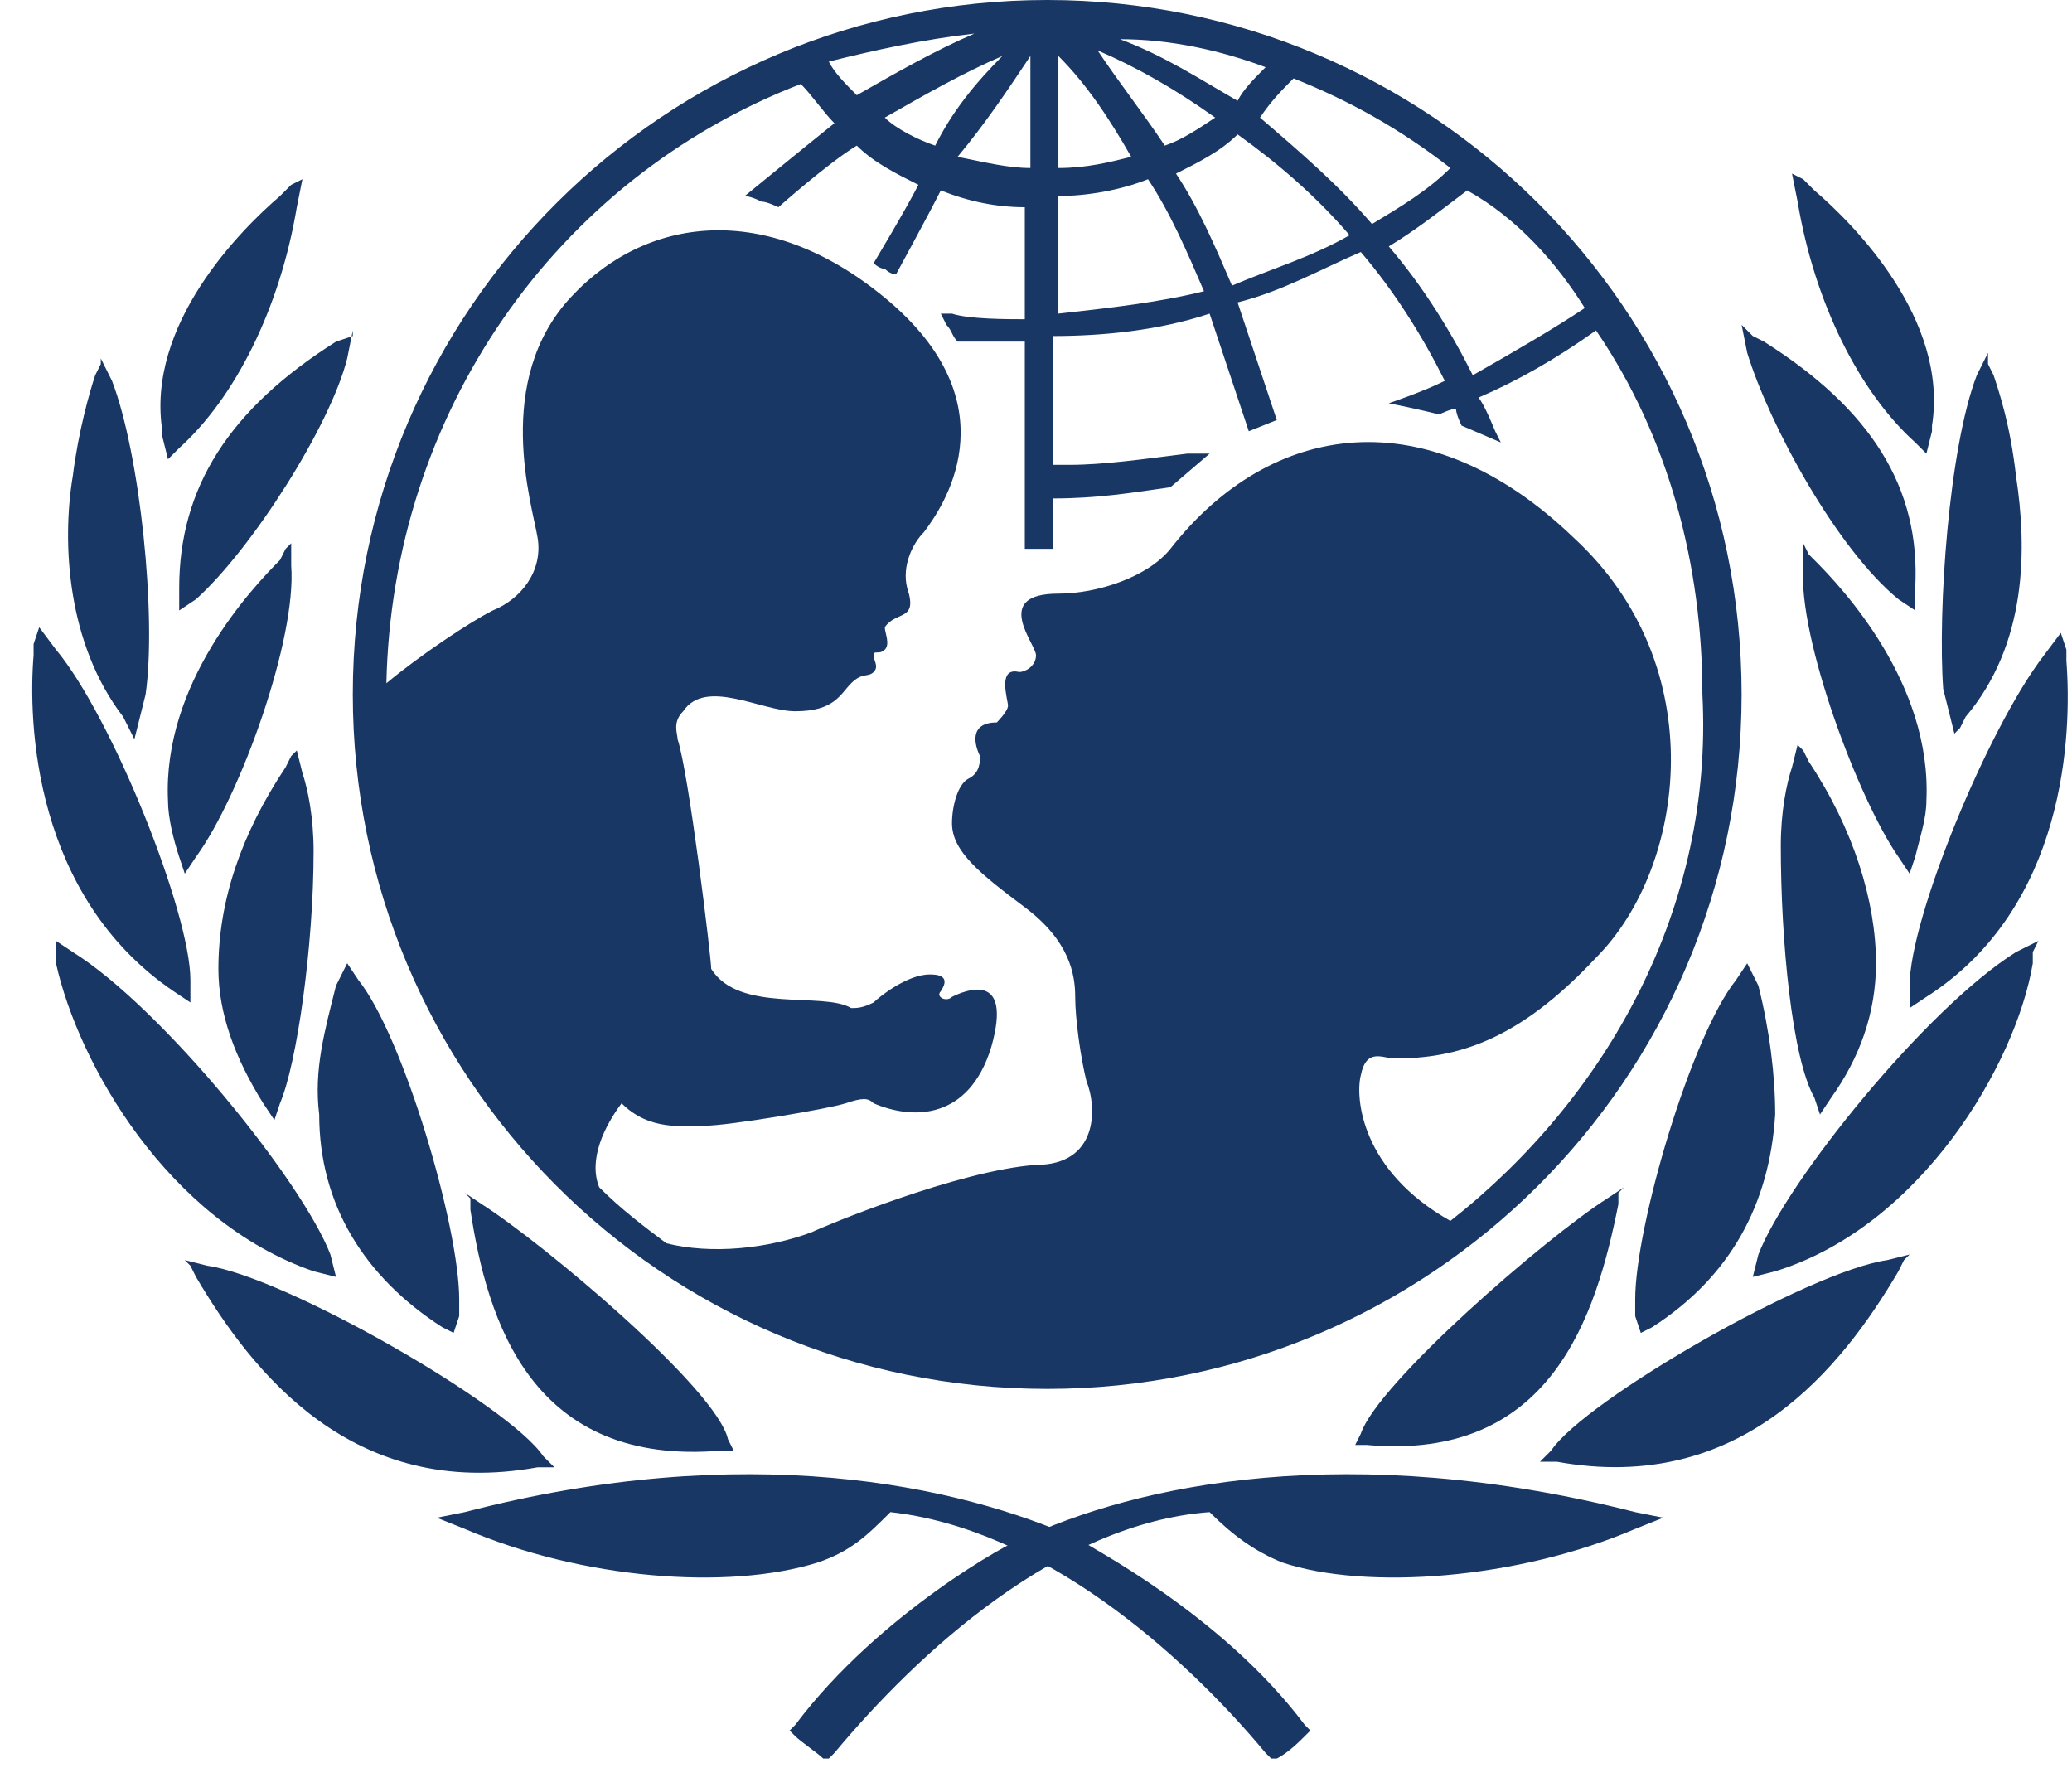 <?xml version="1.0" encoding="UTF-8"?>
<svg width="37px" height="32px" viewBox="0 0 37 32" version="1.1" xmlns="http://www.w3.org/2000/svg" xmlns:xlink="http://www.w3.org/1999/xlink">
    <title>unicef</title>
    <g id="Page-1" stroke="none" stroke-width="1" fill="none" fill-rule="evenodd">
        <g id="unicef" fill="#183764" fill-rule="nonzero">
            <path d="M18.7,0 C11.9,0 6.3,5.5 6.3,12.4 C6.3,19.2 11.8,24.8 18.7,24.8 C25.5,24.8 31.1,19.3 31.1,12.4 C31.1,5.5 25.5,0 18.7,0 M28.3,5.5 C27.7,5.9 27,6.3 26.3,6.7 C25.9,5.9 25.4,5.1 24.8,4.4 C25.3,4.1 25.8,3.7 26.2,3.4 C27.1,3.9 27.8,4.7 28.3,5.5 M23.1,1.4 C24.1,1.8 25,2.3 25.9,3 C25.5,3.4 25,3.7 24.5,4 C23.9,3.3 23.2,2.7 22.5,2.1 C22.7,1.8 22.9,1.6 23.1,1.4 M24.1,4.2 C23.4,4.6 22.7,4.8 22,5.1 C21.7,4.4 21.4,3.7 21,3.1 C21.4,2.9 21.8,2.7 22.1,2.4 C22.8,2.9 23.5,3.5 24.1,4.2 M22.6,1.2 C22.4,1.4 22.2,1.6 22.1,1.8 C21.4,1.4 20.8,1 20,0.7 C20.9,0.7 21.8,0.9 22.6,1.2 M21.7,2.1 C21.4,2.3 21.1,2.5 20.8,2.6 C20.4,2 20,1.5 19.6,0.9 C20.3,1.2 21,1.6 21.7,2.1 M18.9,1 C19.4,1.5 19.8,2.1 20.2,2.8 C19.8,2.9 19.4,3 18.9,3 L18.9,1 Z M18.9,3.5 C19.4,3.5 20,3.4 20.5,3.2 C20.9,3.8 21.2,4.5 21.5,5.2 C20.7,5.4 19.8,5.5 18.9,5.6 L18.9,3.5 Z M18.4,1 L18.4,3 C18,3 17.6,2.9 17.1,2.8 C17.6,2.2 18,1.6 18.4,1 M16.7,2.6 C16.4,2.5 16,2.3 15.8,2.1 C16.5,1.7 17.2,1.3 17.9,1 C17.4,1.5 17,2 16.7,2.6 M17.4,0.6 C16.7,0.9 16,1.3 15.3,1.7 C15.1,1.5 14.9,1.3 14.8,1.1 C15.6,0.9 16.5,0.7 17.4,0.6 M25.9,21.8 C24.3,20.9 24.2,19.6 24.3,19.2 C24.4,18.7 24.7,18.9 24.9,18.9 C26,18.9 27.1,18.6 28.5,17.1 C30.1,15.5 30.6,11.9 28.1,9.6 C25.5,7.1 22.7,7.5 20.9,9.8 C20.5,10.3 19.6,10.6 18.9,10.6 C17.7,10.6 18.5,11.5 18.5,11.7 C18.5,11.9 18.3,12 18.2,12 C17.8,11.9 18,12.5 18,12.6 C18,12.7 17.8,12.9 17.8,12.9 C17.3,12.9 17.4,13.3 17.5,13.5 C17.5,13.6 17.5,13.8 17.3,13.9 C17.1,14 17,14.4 17,14.7 C17,15.2 17.5,15.6 18.3,16.2 C19.1,16.8 19.2,17.4 19.2,17.8 C19.2,18.2 19.3,18.9 19.4,19.3 C19.6,19.8 19.6,20.8 18.5,20.8 C17.1,20.9 14.7,21.9 14.5,22 C13.7,22.3 12.7,22.4 11.9,22.2 C11.5,21.9 11.1,21.6 10.7,21.2 C10.5,20.7 10.8,20.1 11.1,19.7 C11.6,20.2 12.2,20.1 12.6,20.1 C13,20.1 14.8,19.8 15.1,19.7 C15.4,19.6 15.5,19.6 15.6,19.7 C16.3,20 17.3,20 17.7,18.7 C18.1,17.3 17.2,17.7 17,17.8 C16.9,17.9 16.7,17.8 16.8,17.7 C17,17.4 16.7,17.4 16.6,17.4 C16.2,17.4 15.7,17.8 15.6,17.9 C15.4,18 15.3,18 15.2,18 C14.7,17.7 13.2,18.1 12.7,17.3 C12.7,17.1 12.3,13.8 12.1,13.2 C12.1,13.1 12,12.9 12.2,12.7 C12.6,12.1 13.6,12.7 14.2,12.7 C14.9,12.7 15,12.4 15.2,12.2 C15.4,12 15.5,12.1 15.6,12 C15.7,11.9 15.6,11.8 15.6,11.7 C15.6,11.6 15.7,11.7 15.8,11.6 C15.9,11.5 15.8,11.3 15.8,11.2 C16,10.9 16.4,11.1 16.2,10.5 C16.1,10.1 16.3,9.7 16.5,9.5 C16.8,9.1 18.1,7.3 15.9,5.4 C13.8,3.6 11.6,3.8 10.2,5.3 C8.8,6.8 9.5,9 9.6,9.6 C9.7,10.2 9.3,10.7 8.8,10.9 C8.4,11.1 7.5,11.7 6.9,12.2 C7,7.4 9.9,3.2 14.3,1.5 C14.5,1.7 14.7,2 14.9,2.2 C14.4,2.6 13.3,3.5 13.3,3.5 C13.3,3.5 13.4,3.5 13.6,3.6 C13.7,3.6 13.9,3.7 13.9,3.7 C13.9,3.7 14.8,2.9 15.3,2.6 C15.6,2.9 16,3.1 16.4,3.3 C16.2,3.7 15.6,4.7 15.6,4.7 C15.6,4.7 15.7,4.8 15.8,4.8 C15.9,4.9 16,4.9 16,4.9 C16,4.9 16.6,3.8 16.8,3.4 C17.3,3.6 17.8,3.7 18.3,3.7 L18.3,5.7 C18,5.7 17.3,5.7 17,5.6 L16.8,5.6 L16.9,5.8 C17,5.9 17,6 17.1,6.1 L17.1,6.1 L17.1,6.1 C17.3,6.1 18,6.1 18.3,6.1 L18.3,9.8 L18.8,9.8 L18.8,8.9 C19.6,8.9 20.2,8.8 20.9,8.7 L20.9,8.7 L21.6,8.1 L21.2,8.1 C20.4,8.2 19.7,8.3 19.1,8.3 C19.1,8.3 18.9,8.3 18.8,8.3 L18.8,6 C19.7,6 20.7,5.9 21.6,5.6 C21.8,6.2 22.3,7.7 22.3,7.7 L22.8,7.5 C22.8,7.5 22.3,6 22.1,5.4 C22.9,5.2 23.6,4.8 24.3,4.5 C24.9,5.2 25.4,6 25.8,6.8 C25.4,7 24.8,7.2 24.8,7.2 C25.3,7.3 25.7,7.4 25.7,7.4 C25.7,7.4 25.9,7.3 26,7.3 C26,7.4 26.1,7.6 26.1,7.6 L26.8,7.9 L26.7,7.7 C26.7,7.7 26.5,7.2 26.4,7.1 C27.1,6.8 27.8,6.4 28.5,5.9 C29.8,7.8 30.4,10.1 30.4,12.4 C30.6,16.2 28.7,19.6 25.9,21.8" id="Shape"></path>
            <path d="M5.2,3.3 L5,3.5 C4.3,4.1 2.6,5.8 2.9,7.7 C2.9,7.7 2.9,7.8 2.9,7.8 C2.9,7.8 3,8.2 3,8.2 L3.2,8 C4.2,7.1 5,5.5 5.3,3.7 L5.4,3.2 L5.2,3.3 Z" id="Path"></path>
            <path d="M1.8,6.5 L1.7,6.7 C1.6,7 1.4,7.7 1.3,8.5 C1.1,9.7 1.2,11.5 2.2,12.8 C2.2,12.8 2.3,13 2.3,13 L2.4,13.2 L2.6,12.4 C2.8,11 2.5,8.1 2,6.8 L1.8,6.4 L1.8,6.5 Z" id="Path"></path>
            <path d="M0.6,11.5 L0.6,11.7 C0.5,12.9 0.6,16 3.1,17.7 C3.1,17.7 3.4,17.9 3.4,17.9 L3.4,17.5 C3.4,16.3 2,12.8 1,11.6 L0.7,11.2 L0.6,11.5 Z" id="Path"></path>
            <path d="M1,17 L1,17.2 C1.4,19 3,21.8 5.6,22.7 L6,22.8 L5.9,22.4 C5.4,21.1 2.9,18 1.3,17 L1,16.8 L1,17 Z" id="Path"></path>
            <path d="M6.3,6 L6,6.1 C4.1,7.3 3.2,8.7 3.2,10.5 L3.2,10.9 L3.5,10.7 C4.5,9.8 5.9,7.6 6.2,6.4 L6.3,5.9 L6.3,6 Z" id="Path"></path>
            <path d="M5.1,9.8 L5,10 C4.5,10.5 2.9,12.2 3,14.3 C3,14.6 3.1,15 3.2,15.3 L3.3,15.6 L3.5,15.3 C4.3,14.2 5.3,11.4 5.2,10.1 L5.2,9.7 L5.1,9.8 Z" id="Path"></path>
            <path d="M5.2,13.5 L5.1,13.7 C4.3,14.9 3.9,16.1 3.9,17.3 C3.9,18.1 4.2,18.9 4.7,19.7 L4.9,20 L5,19.7 C5.3,19 5.6,16.9 5.6,15.2 C5.6,14.6 5.5,14.1 5.4,13.8 L5.3,13.4 L5.2,13.5 Z" id="Path"></path>
            <path d="M6.1,17.4 L6,17.6 C5.8,18.4 5.6,19.1 5.7,19.9 C5.7,21.5 6.5,22.8 7.9,23.7 L8.1,23.8 L8.2,23.5 C8.2,23.5 8.2,23.2 8.2,23.2 C8.2,21.9 7.2,18.5 6.4,17.5 L6.2,17.2 L6.1,17.4 Z" id="Path"></path>
            <path d="M3.4,22.6 L3.5,22.8 C4.5,24.5 6.3,26.8 9.6,26.2 L9.9,26.2 L9.7,26 C9.1,25.1 5.1,22.8 3.7,22.6 L3.3,22.5 L3.4,22.6 Z" id="Path"></path>
            <path d="M8.3,27 L8.3,27 L7.8,27.1 L8.3,27.3 C10.4,28.2 13,28.4 14.6,27.9 C15.2,27.7 15.5,27.4 15.9,27 C18.6,27.3 21.1,29.5 22.6,31.3 C22.6,31.3 22.7,31.4 22.7,31.4 L22.8,31.4 C23,31.3 23.2,31.1 23.3,31 L23.4,30.9 L23.3,30.8 C21.8,28.8 19.4,27.6 19.3,27.5 C17.1,26.5 13.3,25.7 8.3,27" id="Path"></path>
            <path d="M8.4,21.4 L8.4,21.6 C8.7,23.6 9.5,26.2 12.9,25.9 L13.1,25.9 L13,25.7 C12.8,24.8 9.7,22.2 8.6,21.5 L8.3,21.3 L8.4,21.4 Z" id="Path"></path>
            <path d="M32,3.1 L32.1,3.6 C32.4,5.4 33.2,7 34.2,7.9 L34.4,8.1 C34.4,8.1 34.5,7.7 34.5,7.7 C34.5,7.7 34.5,7.6 34.5,7.6 C34.8,5.7 33.1,4 32.4,3.4 L32.2,3.2 L32,3.1 Z" id="Path"></path>
            <path d="M35.5,6.3 L35.3,6.7 C34.8,8 34.6,10.9 34.7,12.3 L34.9,13.1 L35,13 C35,13 35.1,12.8 35.1,12.8 C36.2,11.5 36.2,9.8 36,8.5 C35.9,7.6 35.7,7 35.6,6.7 L35.5,6.5 L35.5,6.3 Z" id="Path"></path>
            <path d="M36.8,11.3 L36.5,11.7 C35.5,13 34.1,16.4 34.1,17.6 L34.1,18 C34.1,18 34.4,17.8 34.4,17.8 C36.9,16.2 37,13.1 36.9,11.8 L36.9,11.6 L36.8,11.3 Z" id="Path"></path>
            <path d="M36.4,16.8 L36,17 C34.4,18 31.9,21.1 31.4,22.4 L31.3,22.8 L31.7,22.7 C34.3,21.9 36,19 36.3,17.2 L36.3,17 L36.4,16.8 Z" id="Path"></path>
            <path d="M31.1,5.8 L31.2,6.3 C31.6,7.6 32.8,9.8 33.9,10.7 L34.2,10.9 L34.2,10.5 C34.3,8.7 33.4,7.3 31.5,6.1 L31.3,6 L31.1,5.8 Z" id="Path"></path>
            <path d="M32.2,9.7 L32.2,10.1 C32.1,11.4 33.2,14.3 33.9,15.3 L34.1,15.6 L34.2,15.3 C34.3,14.9 34.4,14.6 34.4,14.3 C34.5,12.2 32.9,10.5 32.4,10 L32.3,9.9 L32.2,9.7 Z" id="Path"></path>
            <path d="M32.1,13.3 L32,13.7 C31.9,14 31.8,14.5 31.8,15.1 C31.8,16.8 32,18.9 32.4,19.6 L32.5,19.9 L32.7,19.6 C33.2,18.9 33.5,18.1 33.5,17.2 C33.5,16.1 33.1,14.8 32.3,13.6 L32.2,13.4 L32.1,13.3 Z" id="Path"></path>
            <path d="M31.2,17.2 L31,17.5 C30.2,18.5 29.2,21.9 29.2,23.2 C29.2,23.2 29.2,23.4 29.2,23.5 L29.3,23.8 C29.3,23.8 29.5,23.7 29.5,23.7 C30.9,22.8 31.6,21.5 31.7,19.9 C31.7,19.2 31.6,18.4 31.4,17.6 L31.3,17.4 L31.2,17.2 Z" id="Path"></path>
            <path d="M34.1,22.4 C34.1,22.4 33.7,22.5 33.7,22.5 C32.3,22.7 28.3,25 27.7,25.9 L27.5,26.1 L27.8,26.1 C31.1,26.7 32.9,24.4 33.9,22.7 L34,22.5 L34.1,22.4 Z" id="Path"></path>
            <path d="M18.2,27.5 C18.1,27.5 15.7,28.8 14.2,30.8 L14.1,30.9 L14.2,31 C14.3,31.1 14.6,31.3 14.7,31.4 L14.8,31.4 C14.8,31.4 14.9,31.3 14.9,31.3 C16.4,29.5 18.9,27.2 21.6,27 C22,27.4 22.4,27.7 22.9,27.9 C24.4,28.4 27.1,28.2 29.2,27.3 L29.7,27.1 L29.2,27 C24.1,25.7 20.3,26.5 18.2,27.5" id="Path"></path>
            <path d="M29,21.2 L28.7,21.4 C27.6,22.1 24.6,24.7 24.3,25.6 L24.2,25.8 L24.4,25.8 C27.7,26.1 28.5,23.5 28.9,21.5 L28.9,21.3 L29,21.2 Z" id="Path"></path>
        </g>
    </g>
</svg>